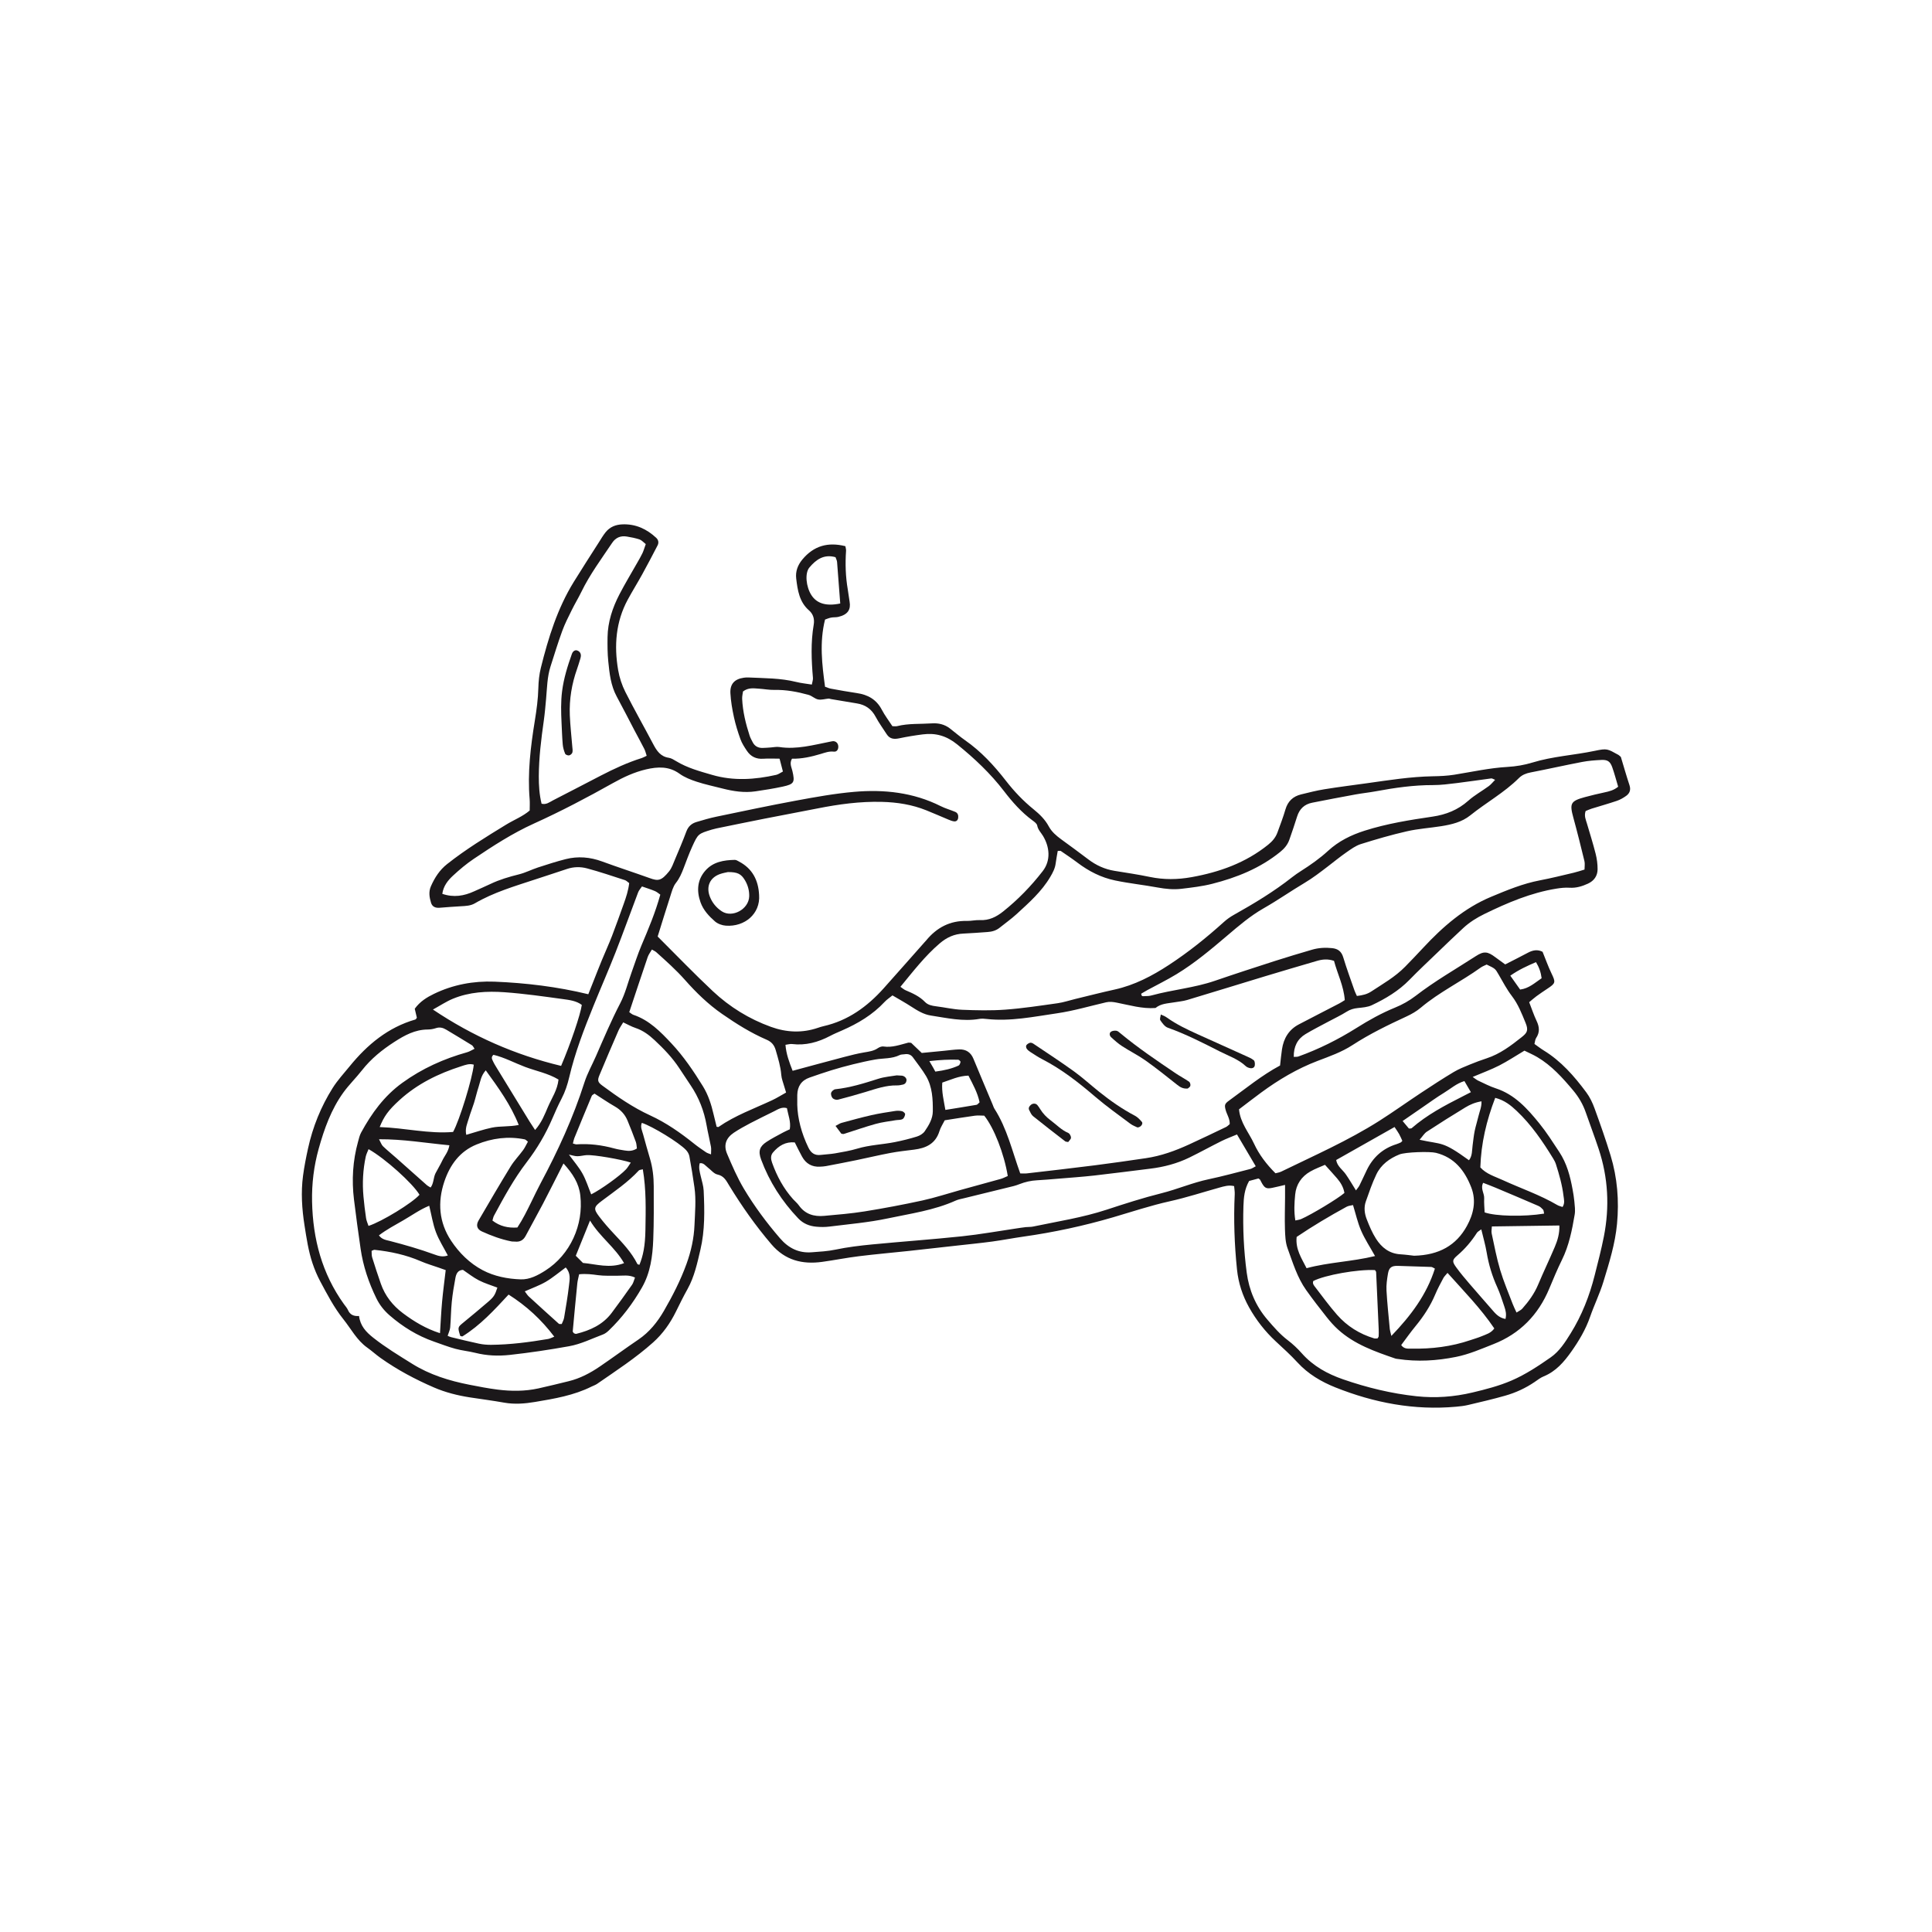 <?xml version="1.0" encoding="UTF-8" standalone="no"?>
<svg
   xmlns:dc="http://purl.org/dc/elements/1.1/"
   xmlns:cc="http://creativecommons.org/ns#"
   xmlns:rdf="http://www.w3.org/1999/02/22-rdf-syntax-ns#"
   xmlns:svg="http://www.w3.org/2000/svg"
   xmlns="http://www.w3.org/2000/svg"
   viewBox="0 0 100 100"
   height="100"
   width="100"
   xml:space="preserve"
   version="1.1"
   id="svg2"><defs
     id="defs6" /><g
     transform="matrix(1.25,0,0,-1.25,0,100)"
     id="g10"><g
       transform="scale(0.1,0.1)"
       id="g12"><path
         id="path14"
         style="fill:#1b181a;fill-opacity:1;fill-rule:nonzero;stroke:none"
         d="m 511.023,308.859 c 0.09,-1.129 0.305,-2.269 0.25,-3.398 -0.492,-10.402 -0.125,-20.77 0.942,-31.137 0.582,-5.625 2.281,-10.793 4.992,-15.66 2.949,-5.285 6.641,-9.992 11.07,-14.113 3.051,-2.832 6.157,-5.629 8.969,-8.699 4.402,-4.793 9.82,-7.989 15.684,-10.332 16.074,-6.418 32.711,-9.582 50.054,-8.008 1.649,0.144 3.309,0.332 4.911,0.711 5.148,1.218 10.312,2.41 15.398,3.863 4.312,1.223 8.391,3.102 12.133,5.644 1.234,0.84 2.445,1.805 3.808,2.356 5.008,2.039 8.379,5.945 11.383,10.187 3.184,4.497 5.992,9.215 7.824,14.504 1.704,4.895 4.008,9.578 5.512,14.528 2.391,7.828 4.852,15.66 5.621,23.902 0.906,9.637 0.141,19.109 -2.664,28.34 -1.996,6.555 -4.285,13.027 -6.629,19.473 -0.847,2.332 -1.953,4.668 -3.422,6.644 -4.988,6.719 -10.464,12.992 -17.695,17.406 -1.258,0.774 -2.422,1.7 -3.777,2.649 0.246,0.922 0.269,1.824 0.691,2.457 1.586,2.359 1.375,4.613 0.195,7.086 -1.144,2.402 -1.98,4.961 -3.07,7.75 1.02,0.843 1.973,1.703 3,2.465 1.477,1.078 2.988,2.101 4.516,3.109 3.484,2.297 3.496,2.648 1.719,6.352 -1.368,2.843 -2.426,5.839 -3.688,8.941 -1.996,1.031 -3.977,0.73 -5.996,-0.348 -3.066,-1.636 -6.176,-3.187 -9.477,-4.879 -1.441,1.043 -2.765,1.989 -4.062,2.961 -3.227,2.434 -4.77,2.629 -8.106,0.473 -8.367,-5.41 -17.027,-10.359 -24.949,-16.473 -2.633,-2.023 -5.492,-3.621 -8.613,-4.89 -5.524,-2.258 -10.746,-5.168 -15.82,-8.364 -7.614,-4.789 -15.625,-8.789 -24.079,-11.832 -0.55,-0.199 -1.203,-0.105 -1.929,-0.16 -0.063,4.281 1.515,7.418 4.883,9.442 3.125,1.879 6.39,3.507 9.601,5.238 2.473,1.332 5.039,2.523 7.418,4.027 1.473,0.934 2.945,1.348 4.633,1.52 1.957,0.215 4.055,0.347 5.793,1.172 5.699,2.699 11.101,5.906 15.598,10.519 3.71,3.817 7.601,7.457 11.441,11.149 3.598,3.461 7.184,6.929 10.852,10.312 2.582,2.383 5.539,4.234 8.691,5.774 9.562,4.668 19.309,8.816 29.883,10.519 1.777,0.285 3.605,0.481 5.394,0.367 2.758,-0.176 5.254,0.598 7.676,1.715 2.465,1.141 3.938,3.192 3.949,5.922 0.012,2.145 -0.281,4.348 -0.808,6.43 -1.067,4.211 -2.379,8.371 -3.606,12.539 -0.469,1.59 -1.238,3.136 -0.535,5.16 0.723,0.285 1.59,0.699 2.5,0.984 3.473,1.086 6.988,2.059 10.438,3.231 1.371,0.465 2.691,1.23 3.875,2.082 1.468,1.066 1.968,2.511 1.339,4.414 -1.308,3.949 -2.441,7.957 -3.566,11.672 -0.508,0.433 -0.73,0.699 -1.012,0.859 -4.593,2.524 -4.64,2.758 -9.797,1.672 -8.578,-1.805 -17.386,-2.258 -25.836,-4.852 -3.296,-1.019 -6.804,-1.597 -10.25,-1.8 -7.472,-0.426 -14.742,-2.055 -22.089,-3.235 -2.934,-0.465 -5.934,-0.597 -8.911,-0.644 -9.136,-0.16 -18.136,-1.602 -27.156,-2.864 -5.902,-0.828 -11.816,-1.558 -17.699,-2.511 -3.266,-0.528 -6.48,-1.352 -9.691,-2.137 -3.313,-0.82 -5.465,-2.828 -6.457,-6.254 -0.93,-3.207 -2.149,-6.332 -3.29,-9.48 -0.757,-2.098 -2.128,-3.704 -3.871,-5.098 -9.332,-7.512 -20.129,-11.348 -31.711,-13.426 -5.781,-1.043 -11.476,-1.109 -17.246,0.086 -4.859,1.016 -9.777,1.734 -14.679,2.531 -4.02,0.661 -7.575,2.286 -10.821,4.746 -3.699,2.817 -7.453,5.555 -11.207,8.29 -2.035,1.488 -3.949,3.113 -5.156,5.355 -1.543,2.875 -3.801,5.059 -6.266,7.059 -4.293,3.472 -8.066,7.441 -11.46,11.808 -4.93,6.348 -10.329,12.211 -16.95,16.82 -2.175,1.52 -4.179,3.278 -6.289,4.895 -2.211,1.699 -4.738,2.27 -7.484,2.086 -4.781,-0.328 -9.621,0.043 -14.34,-1.141 -0.609,-0.152 -1.289,-0.019 -1.969,-0.019 -1.539,2.351 -3.168,4.48 -4.39,6.824 -2.239,4.262 -5.793,6.227 -10.332,6.879 -3.598,0.523 -7.184,1.184 -10.766,1.832 -0.793,0.144 -1.543,0.504 -2.402,0.789 -1.243,9.23 -2.364,18.344 -0.004,27.824 0.683,0.231 1.558,0.629 2.48,0.809 0.969,0.199 2.004,0.07 2.961,0.285 4.074,0.934 5.293,3.109 4.727,6.34 -0.289,1.644 -0.453,3.312 -0.742,4.965 -0.918,5.312 -1.098,10.66 -0.723,16.043 0.047,0.625 -0.172,1.277 -0.274,1.941 -7.175,1.805 -13.078,0.199 -17.832,-5.527 -1.937,-2.34 -2.882,-4.953 -2.531,-7.887 0.578,-4.844 1.301,-9.695 5.293,-13.164 1.828,-1.586 2.336,-3.703 1.953,-5.926 -1.258,-7.351 -0.945,-14.695 -0.316,-22.066 0.066,-0.774 -0.258,-1.586 -0.461,-2.731 -2.285,0.375 -4.414,0.574 -6.461,1.086 -6.496,1.617 -13.133,1.531 -19.738,1.852 -0.66,0.031 -1.332,0 -1.985,-0.102 -3.789,-0.547 -5.738,-2.554 -5.535,-6.41 0.176,-3.328 0.758,-6.66 1.465,-9.93 0.676,-3.093 1.621,-6.148 2.703,-9.132 0.617,-1.7 1.649,-3.27 2.66,-4.79 1.606,-2.41 3.871,-3.496 6.809,-3.281 2.117,0.149 4.254,0.028 6.723,0.028 0.441,-1.692 0.886,-3.403 1.386,-5.321 -1.086,-0.554 -1.886,-1.183 -2.781,-1.386 -8.832,-1.977 -17.656,-2.594 -26.523,-0.012 -5.098,1.484 -10.207,2.855 -14.817,5.64 -0.992,0.598 -2.051,1.278 -3.148,1.446 -3.379,0.504 -4.965,2.855 -6.41,5.597 -3.817,7.247 -7.879,14.364 -11.567,21.672 -1.406,2.797 -2.445,5.918 -2.976,9.024 -1.735,10.14 -1.004,20.039 4.015,29.269 1.91,3.516 4.031,6.918 5.961,10.418 2.172,3.942 4.262,7.938 6.336,11.942 0.602,1.156 0.375,2.3 -0.598,3.195 -3.945,3.641 -8.449,5.746 -13.929,5.539 -2.84,-0.102 -5.192,-1.055 -6.965,-3.242 -1.043,-1.285 -1.883,-2.742 -2.777,-4.149 -3.5,-5.492 -7.047,-10.953 -10.461,-16.5 -6.739,-10.945 -10.5,-23.097 -13.582,-35.472 -0.684,-2.739 -0.977,-5.621 -1.051,-8.453 -0.113,-4.547 -0.731,-9.008 -1.453,-13.473 -1.746,-10.773 -3.071,-21.582 -2.145,-32.539 0.121,-1.5 0.016,-3.012 0.016,-4.664 -2.91,-2.488 -6.508,-3.86 -9.739,-5.836 -8.367,-5.117 -16.718,-10.231 -24.445,-16.336 -3.125,-2.469 -5.133,-5.606 -6.711,-9.176 -1.027,-2.328 -0.636,-4.605 0.047,-6.863 0.481,-1.59 1.766,-2.195 3.508,-2.059 2.961,0.25 5.918,0.453 8.883,0.629 1.992,0.113 3.988,0.172 5.773,1.219 7.817,4.559 16.422,7.062 24.91,9.867 4.403,1.449 8.817,2.867 13.211,4.348 2.77,0.937 5.637,0.965 8.344,0.238 5.273,-1.41 10.453,-3.184 15.652,-4.859 0.582,-0.188 1.063,-0.719 1.766,-1.227 -0.344,-3.035 -1.273,-5.859 -2.285,-8.668 -1.59,-4.402 -3.129,-8.828 -4.817,-13.191 -1.324,-3.422 -2.859,-6.766 -4.257,-10.16 -1.207,-2.938 -2.356,-5.907 -3.528,-8.856 -0.672,-1.695 -1.347,-3.387 -2.043,-5.144 -12.894,3.121 -25.812,4.679 -38.851,5.207 -8.742,0.343 -17.199,-1.246 -25.078,-5.063 -2.875,-1.39 -5.789,-3.156 -7.934,-6.156 0.277,-1.188 0.574,-2.453 0.875,-3.719 -0.211,-0.25 -0.375,-0.664 -0.629,-0.738 -11.281,-3.254 -19.875,-10.379 -27.183,-19.348 -2.422,-2.976 -5.059,-5.82 -7.086,-9.051 -4.829,-7.687 -8.215,-16.058 -10.164,-24.972 -0.825,-3.754 -1.575,-7.543 -2.079,-11.352 -0.902,-6.851 -0.457,-13.683 0.614,-20.515 0.836,-5.313 1.613,-10.622 3.324,-15.715 0.851,-2.524 1.883,-5.012 3.133,-7.356 2.914,-5.453 5.773,-10.968 9.644,-15.808 3.188,-3.981 5.555,-8.668 9.848,-11.723 1.894,-1.34 3.617,-2.93 5.512,-4.277 6.933,-4.926 14.402,-8.895 22.179,-12.258 4.731,-2.043 9.711,-3.289 14.789,-4.086 4.739,-0.738 9.5,-1.332 14.219,-2.18 4.324,-0.769 8.594,-0.429 12.848,0.289 7.996,1.344 16.011,2.684 23.39,6.371 0.743,0.368 1.559,0.625 2.235,1.086 7.933,5.481 16.023,10.735 23.246,17.2 4.027,3.605 7.078,7.941 9.465,12.796 1.543,3.157 3.105,6.297 4.812,9.36 2.805,5.054 3.985,10.648 5.285,16.172 1.907,8.07 1.735,16.312 1.36,24.523 -0.094,1.984 -0.758,3.942 -1.203,5.895 -0.411,1.797 -0.954,3.558 -0.434,5.437 1.586,0.254 2.352,-1.004 3.367,-1.785 1.321,-0.996 2.512,-2.582 3.969,-2.887 2.723,-0.566 3.641,-2.547 4.859,-4.543 5.227,-8.562 10.977,-16.726 17.496,-24.355 5.696,-6.672 12.856,-8.395 21.036,-7.27 5.074,0.7 10.109,1.711 15.191,2.336 6.895,0.852 13.82,1.453 20.73,2.192 6.747,0.726 13.489,1.492 20.231,2.25 4.762,0.531 9.531,1.004 14.281,1.644 4.262,0.574 8.492,1.406 12.754,2.012 12.633,1.777 25.098,4.461 37.328,8.043 7.781,2.277 15.457,4.848 23.395,6.609 6.933,1.539 13.726,3.762 20.582,5.672 1.902,0.527 3.801,1.133 6.054,0.613 m -32.55,73.75 0,0 c 2.3,1.883 4.98,1.864 7.722,2.34 1.785,0.317 3.621,0.449 5.348,0.961 10.785,3.235 21.543,6.578 32.316,9.84 7.133,2.156 14.282,4.258 21.43,6.348 2.242,0.66 4.508,0.925 7.113,0.023 1.395,-5.344 4.036,-10.406 4.45,-16.25 -0.836,-0.512 -1.504,-0.984 -2.223,-1.351 -5.594,-2.911 -11.203,-5.766 -16.789,-8.696 -4.137,-2.164 -6.305,-5.765 -6.992,-10.336 -0.328,-2.129 -0.512,-4.281 -0.793,-6.691 -7.551,-4.039 -14.231,-9.539 -21.211,-14.594 -1.715,-1.238 -1.86,-1.824 -1.317,-3.828 0.516,-1.91 1.77,-3.602 1.684,-5.852 -0.504,-0.394 -0.957,-0.914 -1.527,-1.187 -5.071,-2.43 -10.145,-4.871 -15.258,-7.211 -5.746,-2.637 -11.66,-4.785 -17.938,-5.703 -7.039,-1.035 -14.082,-2.059 -21.14,-2.953 -9.356,-1.184 -18.731,-2.254 -28.098,-3.34 -0.941,-0.113 -1.914,-0.016 -2.781,-0.016 -3.332,9.235 -5.449,18.606 -10.641,26.715 -0.359,0.559 -0.551,1.219 -0.808,1.836 -2.653,6.313 -5.329,12.617 -7.942,18.945 -1.098,2.657 -3.074,3.914 -5.808,3.856 -2.137,-0.055 -4.27,-0.375 -6.407,-0.582 -3.109,-0.297 -6.222,-0.606 -9.175,-0.891 -1.696,1.617 -3.118,2.977 -4.383,4.188 -0.614,0.039 -0.961,0.144 -1.262,0.066 -3.352,-0.859 -6.629,-2.105 -10.215,-1.578 -0.734,0.105 -1.672,-0.246 -2.316,-0.691 -1.715,-1.18 -3.633,-1.414 -5.602,-1.747 -2.762,-0.464 -5.492,-1.152 -8.203,-1.863 -7.137,-1.879 -14.254,-3.816 -21.488,-5.765 -1.399,3.562 -2.66,6.902 -2.965,10.765 1.109,0.141 1.926,0.418 2.699,0.321 5.637,-0.688 10.805,0.738 15.758,3.339 1.609,0.848 3.293,1.551 4.965,2.286 6.59,2.871 12.679,6.492 17.656,11.843 0.879,0.946 1.992,1.668 3.227,2.672 2.687,-1.594 5.289,-3.023 7.777,-4.64 2.535,-1.637 5.125,-3.243 8.086,-3.696 6.68,-1.019 13.34,-2.586 20.183,-1.39 0.961,0.171 1.989,0.066 2.973,-0.043 9.852,-1.079 19.485,0.953 29.117,2.351 6.848,1 13.559,2.988 20.325,4.555 1.476,0.34 2.824,0.168 4.339,-0.125 5.321,-1.035 10.59,-2.637 16.114,-2.231 m -295.317,47.266 c 0.453,3.262 2.324,5.594 4.481,7.582 2.687,2.484 5.515,4.867 8.535,6.898 7.992,5.379 16.09,10.622 24.891,14.61 11.183,5.058 22.05,10.773 32.761,16.785 4.36,2.449 8.903,4.555 13.762,5.68 4.723,1.09 9.406,1.359 13.777,-1.797 2.106,-1.52 4.672,-2.524 7.164,-3.336 3.457,-1.141 7.039,-1.871 10.567,-2.785 4.527,-1.157 9.105,-1.875 13.773,-1.184 3.762,0.551 7.531,1.145 11.246,1.949 4.754,1.036 5.106,1.758 4.008,6.489 -0.363,1.57 -1.297,3.129 -0.172,5.07 4.024,-0.098 8.035,0.801 11.989,1.992 1.738,0.527 3.402,1.164 5.32,0.934 1.281,-0.16 2.004,0.965 1.859,2.343 -0.137,1.29 -1.125,2.122 -2.383,1.977 -0.324,-0.039 -0.644,-0.129 -0.968,-0.187 -6.969,-1.364 -13.868,-3.336 -21.098,-2.215 -1.117,0.172 -2.305,-0.11 -3.461,-0.184 -1.156,-0.07 -2.312,-0.199 -3.469,-0.203 -1.793,-0.02 -3.215,0.719 -4.062,2.375 -0.457,0.895 -0.961,1.777 -1.27,2.723 -1.609,4.949 -2.843,9.98 -3.086,15.207 -0.05,1.121 0.25,2.254 0.352,3.086 2.234,1.687 4.426,1.289 6.558,1.152 2.145,-0.137 4.29,-0.555 6.426,-0.516 4.86,0.102 9.567,-0.777 14.203,-2.07 1.379,-0.387 2.551,-1.625 3.926,-1.883 1.367,-0.262 2.871,0.231 4.317,0.36 0.312,0.027 0.64,-0.149 0.968,-0.2 3.586,-0.601 7.176,-1.218 10.774,-1.8 3.5,-0.559 6.047,-2.321 7.761,-5.559 1.317,-2.504 3.032,-4.785 4.551,-7.176 1.285,-2.019 3.067,-2.164 5.215,-1.711 3.231,0.68 6.492,1.215 9.766,1.629 5.293,0.676 9.797,-0.578 14.211,-4.148 7.168,-5.797 13.761,-12.008 19.386,-19.34 3.442,-4.496 7.192,-8.742 11.789,-12.125 0.782,-0.574 1.817,-1.313 1.969,-2.125 0.336,-1.785 1.551,-2.902 2.403,-4.313 2.73,-4.543 3.343,-10.109 -0.129,-14.589 -4.825,-6.227 -10.254,-11.821 -16.407,-16.719 -2.832,-2.25 -5.816,-3.731 -9.535,-3.547 -1.804,0.086 -3.633,-0.383 -5.445,-0.344 -6.977,0.16 -12.484,-2.734 -16.867,-8.082 -0.211,-0.254 -0.449,-0.492 -0.668,-0.738 -5.641,-6.36 -11.254,-12.738 -16.914,-19.07 -6.817,-7.622 -14.785,-13.387 -24.887,-15.68 -0.805,-0.188 -1.598,-0.434 -2.383,-0.703 -6.523,-2.219 -12.992,-1.914 -19.422,0.41 -9.011,3.258 -17.066,8.223 -24.043,14.754 -7.761,7.273 -15.136,14.961 -22.863,22.652 1.75,5.602 3.441,11.172 5.242,16.707 0.61,1.891 1.121,3.981 2.305,5.473 1.5,1.898 2.383,3.969 3.211,6.152 1.133,2.969 2.215,5.965 3.527,8.848 2.453,5.387 2.516,5.367 8.106,7.086 0.632,0.191 1.273,0.359 1.922,0.492 6.644,1.359 13.281,2.73 19.933,4.043 7.313,1.441 14.641,2.789 21.949,4.238 8.793,1.746 17.621,2.949 26.625,2.719 6.352,-0.16 12.516,-1.121 18.43,-3.504 3.074,-1.23 6.106,-2.574 9.168,-3.848 0.754,-0.312 1.539,-0.632 2.34,-0.726 0.93,-0.106 1.551,0.484 1.68,1.437 0.144,1.094 -0.168,2.051 -1.219,2.496 -1.988,0.836 -4.094,1.407 -6.012,2.372 -11.351,5.695 -23.469,6.992 -35.82,5.921 -8.067,-0.699 -16.082,-2.152 -24.055,-3.625 -11.062,-2.043 -22.07,-4.386 -33.086,-6.675 -2.75,-0.575 -5.461,-1.379 -8.16,-2.184 -1.992,-0.586 -3.41,-1.805 -4.195,-3.91 -1.457,-3.914 -3.098,-7.762 -4.723,-11.606 -0.715,-1.691 -1.316,-3.527 -2.43,-4.914 -3.246,-4 -4.535,-4.074 -8.058,-2.8 -6.543,2.347 -13.157,4.488 -19.68,6.882 -4.98,1.832 -10.012,2.258 -15.117,0.961 -3.84,-0.98 -7.629,-2.199 -11.402,-3.429 -2.672,-0.875 -5.223,-2.2 -7.934,-2.871 -4.035,-1.004 -7.988,-2.157 -11.754,-3.954 -2.238,-1.082 -4.531,-2.031 -6.793,-3.07 -4.187,-1.918 -8.457,-2.656 -13.176,-1.039 m 378.715,-42.293 c -0.457,1.02 -0.769,1.606 -0.984,2.223 -1.586,4.582 -3.274,9.136 -4.672,13.777 -0.746,2.469 -2.207,3.555 -4.602,3.809 -2.836,0.304 -5.633,0.14 -8.367,-0.661 -5.082,-1.496 -10.164,-2.996 -15.211,-4.621 -8.347,-2.687 -16.695,-5.398 -24.992,-8.25 -8.504,-2.921 -17.477,-3.668 -26.094,-6.023 -0.945,-0.262 -1.965,-0.332 -2.945,-0.32 -0.504,0 -1.41,-0.34 -1.434,1.023 0.75,0.441 1.567,0.945 2.41,1.406 4.067,2.211 8.239,4.254 12.192,6.657 7.543,4.582 14.285,10.261 21.004,15.976 4.804,4.086 9.586,8.188 15.125,11.336 5.758,3.277 11.211,7.106 16.914,10.496 3.433,2.043 6.562,4.473 9.719,6.883 2.504,1.926 4.957,3.93 7.543,5.727 1.898,1.32 3.851,2.769 6.003,3.449 6.301,1.984 12.668,3.84 19.106,5.304 4.66,1.067 9.492,1.368 14.23,2.118 4.274,0.687 8.512,1.679 11.985,4.468 6.605,5.309 14.094,9.422 20.156,15.454 1.32,1.32 2.969,1.972 4.844,2.332 7.133,1.378 14.222,2.984 21.359,4.347 2.594,0.5 5.258,0.688 7.899,0.824 2.57,0.133 3.675,-0.586 4.539,-3 0.937,-2.636 1.64,-5.367 2.457,-8.086 -1.809,-1.484 -3.703,-1.929 -5.645,-2.347 -2.742,-0.594 -5.48,-1.227 -8.187,-1.973 -5.887,-1.617 -6.332,-2.597 -4.719,-8.504 1.633,-5.957 3.129,-11.965 4.586,-17.976 0.258,-1.059 0.039,-2.235 0.039,-3.5 -1.598,-0.481 -2.996,-0.965 -4.434,-1.301 -4.668,-1.098 -9.332,-2.27 -14.043,-3.168 -7.05,-1.344 -13.629,-4.066 -20.199,-6.813 -11.105,-4.632 -19.992,-12.371 -28.101,-21.085 -2.473,-2.665 -4.973,-5.274 -7.508,-7.864 -4.176,-4.261 -9.196,-7.078 -14.031,-10.265 -1.7,-1.125 -3.583,-1.575 -5.942,-1.852 m -123.879,60.051 c 0.66,0 1.063,0.125 1.281,-0.02 2.329,-1.593 4.668,-3.156 6.918,-4.855 4.704,-3.543 9.727,-6.125 15.582,-7.352 5.848,-1.218 11.762,-1.828 17.61,-2.91 3.305,-0.605 6.578,-0.926 9.859,-0.531 4.262,0.508 8.567,1.008 12.711,2.058 10.18,2.59 19.82,6.446 28.145,13.192 1.757,1.422 3.09,3 3.816,5.105 1.09,3.16 2.203,6.317 3.184,9.516 0.98,3.195 3.047,5.137 6.238,5.769 6.004,1.196 12.016,2.333 18.039,3.438 2.766,0.5 5.57,0.785 8.336,1.297 7.824,1.453 15.668,2.586 23.66,2.566 3.289,-0.008 6.594,0.438 9.871,0.832 4.762,0.578 9.504,1.309 14.262,1.93 0.375,0.047 0.797,-0.281 1.598,-0.586 -1.024,-1.031 -1.719,-1.937 -2.606,-2.59 -2.812,-2.051 -5.918,-3.758 -8.508,-6.066 -4.281,-3.809 -9.203,-5.754 -14.746,-6.571 -9.492,-1.398 -18.945,-2.898 -28.168,-5.832 -5.652,-1.804 -10.758,-4.328 -15.117,-8.324 -3.457,-3.172 -7.25,-5.832 -11.184,-8.332 -1.253,-0.797 -2.5,-1.64 -3.671,-2.566 -7.59,-5.992 -15.829,-10.949 -24.227,-15.656 -1.437,-0.805 -2.816,-1.786 -4.043,-2.887 -7.168,-6.473 -14.672,-12.5 -22.742,-17.785 -6.985,-4.575 -14.285,-8.41 -22.512,-10.223 -5.492,-1.211 -10.945,-2.609 -16.414,-3.934 -2.414,-0.586 -4.793,-1.398 -7.238,-1.738 -7.211,-1.012 -14.422,-2.125 -21.672,-2.656 -5.918,-0.438 -11.899,-0.293 -17.84,-0.055 -3.617,0.141 -7.207,1.008 -10.82,1.446 -1.692,0.207 -3.375,0.554 -4.547,1.773 -2.281,2.363 -5.125,3.621 -8.035,4.859 -0.696,0.293 -1.285,0.848 -2.153,1.434 5.309,6.441 10.149,12.75 16.254,17.969 2.942,2.515 6.055,3.922 9.856,4.074 3.304,0.133 6.605,0.426 9.914,0.641 1.851,0.117 3.574,0.585 5.062,1.785 2.328,1.875 4.789,3.601 6.989,5.617 5.136,4.723 10.402,9.328 14.019,15.5 1.031,1.754 1.93,3.457 2.188,5.508 0.23,1.757 0.578,3.5 0.851,5.16 m 94.133,-138.285 c 0,-2.258 0.008,-3.743 0,-5.219 -0.027,-4.363 -0.184,-8.723 -0.043,-13.07 0.09,-2.664 0.18,-5.489 1.074,-7.938 2.172,-5.945 4,-12.105 7.723,-17.34 2.703,-3.801 5.559,-7.488 8.453,-11.144 1.438,-1.817 2.992,-3.582 4.699,-5.133 6.828,-6.207 15.305,-9.145 23.774,-12.059 0.308,-0.105 0.652,-0.121 0.98,-0.168 8.11,-1.238 16.153,-0.757 24.172,0.86 5.395,1.086 10.406,3.297 15.484,5.293 10.918,4.3 18.52,12.047 23.071,22.937 1.676,4.008 3.343,8.031 5.261,11.926 2.934,5.937 4.192,12.34 5.282,18.777 0.304,1.77 0.015,3.668 -0.141,5.493 -0.144,1.656 -0.445,3.316 -0.738,4.96 -0.996,5.454 -2.36,10.692 -5.5,15.461 -2.668,4.039 -5.254,8.129 -8.293,11.875 -4.961,6.11 -10.176,11.926 -18,14.477 -2.508,0.812 -4.875,2.07 -7.281,3.184 -0.645,0.293 -1.204,0.793 -2.293,1.531 4.066,1.73 7.644,3.027 11.011,4.746 3.516,1.801 6.828,4.004 10.422,6.144 1.77,-0.875 3.598,-1.656 5.297,-2.656 5.965,-3.519 10.516,-8.601 14.926,-13.859 2.277,-2.731 4.019,-5.715 5.183,-9.078 1.754,-5.059 3.665,-10.059 5.344,-15.141 3.934,-11.852 4.555,-23.961 2.156,-36.191 -1.062,-5.422 -2.472,-10.774 -3.824,-16.129 -2.14,-8.481 -5.301,-16.551 -9.922,-23.989 -2.3,-3.71 -4.691,-7.464 -8.257,-9.949 -5.165,-3.601 -10.422,-7.101 -16.25,-9.613 -5.211,-2.242 -10.645,-3.637 -16.122,-4.941 -7.64,-1.817 -15.39,-2.395 -23.179,-1.563 -10.406,1.109 -20.547,3.582 -30.438,7.004 -6.48,2.242 -12.406,5.484 -17.09,10.773 -1.761,1.985 -3.73,3.848 -5.839,5.446 -3.211,2.445 -5.801,5.453 -8.407,8.496 -4.816,5.605 -7.609,12.203 -8.57,19.457 -1.215,9.133 -1.656,18.355 -1.359,27.59 0.113,3.515 0.425,6.984 2.355,10.379 1.258,0.339 2.664,0.722 3.863,1.039 0.411,-0.305 0.582,-0.379 0.668,-0.512 0.176,-0.266 0.297,-0.566 0.446,-0.852 1.375,-2.617 2.078,-3.031 4.593,-2.523 1.602,0.32 3.188,0.73 5.309,1.219 m -335.613,56.367 c -1.133,-0.539 -2.067,-1.152 -3.086,-1.438 -9.645,-2.703 -18.606,-6.718 -26.824,-12.664 -7.516,-5.437 -12.711,-12.609 -17.059,-20.593 -0.629,-1.153 -0.922,-2.512 -1.277,-3.797 -2.18,-7.856 -2.661,-15.844 -1.68,-23.922 0.828,-6.817 1.762,-13.621 2.75,-20.422 1.043,-7.188 3.34,-13.973 6.519,-20.484 1.352,-2.766 3.176,-5.063 5.473,-7.059 5.461,-4.742 11.496,-8.465 18.309,-10.848 2.972,-1.039 5.914,-2.183 8.937,-3.008 2.703,-0.742 5.531,-0.988 8.254,-1.671 4.715,-1.188 9.418,-1.387 14.262,-0.86 8.226,0.899 16.39,2.129 24.535,3.59 4.965,0.879 9.398,3.141 14.043,4.867 0.902,0.34 1.742,0.992 2.453,1.676 5.438,5.223 9.942,11.188 13.699,17.754 3.524,6.144 4.41,12.957 4.688,19.84 0.297,7.363 0.211,14.75 0.203,22.133 -0.008,3.859 -0.441,7.683 -1.551,11.41 -0.996,3.371 -1.945,6.746 -2.867,10.129 -0.41,1.511 -1.234,3.015 -0.504,4.687 4.383,-1.426 15.391,-8.148 18.285,-11.234 0.649,-0.692 1.223,-1.649 1.395,-2.571 0.785,-4.281 1.488,-8.582 2.097,-12.886 0.735,-5.184 0.231,-10.383 0.024,-15.571 -0.223,-5.585 -1.426,-10.945 -3.32,-16.171 -2.461,-6.793 -5.75,-13.204 -9.344,-19.411 -2.672,-4.621 -6.02,-8.8 -10.543,-11.871 -5.367,-3.632 -10.586,-7.484 -15.942,-11.136 -3.996,-2.731 -8.246,-4.985 -12.984,-6.129 -4.176,-1.012 -8.344,-2.063 -12.543,-2.981 -5.562,-1.219 -11.199,-1.191 -16.809,-0.492 -3.937,0.492 -7.847,1.258 -11.746,2.023 -8.336,1.637 -16.414,4.133 -23.683,8.676 -5.485,3.422 -11.02,6.766 -16.129,10.805 -3,2.379 -5.34,4.875 -5.867,8.988 -2.137,-0.172 -3.7,0.461 -4.559,2.418 -0.394,0.906 -1.105,1.672 -1.687,2.485 -9.082,12.656 -12.875,26.957 -13.2,42.453 -0.152,7.465 0.75,14.734 2.731,21.859 2.297,8.242 5.168,16.305 10.219,23.305 2.336,3.234 5.23,6.043 7.695,9.191 3.758,4.805 8.387,8.531 13.445,11.785 4.235,2.739 8.571,5.102 13.789,5.121 1.149,0.008 2.332,0.215 3.422,0.575 1.582,0.523 2.938,0.152 4.262,-0.641 3.558,-2.129 7.117,-4.273 10.648,-6.449 0.375,-0.235 0.571,-0.762 1.067,-1.461 m 419.097,34.879 c 3.61,-1.707 3.551,-1.739 4.934,-4.11 1.758,-3.023 3.387,-6.171 5.508,-8.929 2.597,-3.383 4.066,-7.219 5.66,-11.086 1.324,-3.203 0.605,-4.184 -1.664,-5.985 -4.422,-3.515 -8.934,-6.914 -14.391,-8.703 -2.355,-0.777 -4.691,-1.636 -6.984,-2.582 -2.293,-0.945 -4.637,-1.859 -6.75,-3.133 -4.547,-2.726 -8.996,-5.625 -13.426,-8.554 -5.812,-3.84 -11.48,-7.914 -17.363,-11.653 -12.914,-8.187 -26.887,-14.336 -40.582,-21 -0.84,-0.406 -1.817,-0.523 -2.395,-0.691 -3.801,3.801 -6.801,7.777 -8.894,12.293 -2.137,4.613 -5.707,8.633 -6.196,14.191 3.11,2.352 6.114,4.688 9.18,6.946 7.242,5.32 14.891,9.863 23.328,13.086 4.926,1.875 9.965,3.629 14.453,6.55 7.114,4.625 14.711,8.309 22.383,11.86 2.086,0.965 4.16,2.148 5.914,3.629 7.664,6.468 16.711,10.793 24.793,16.601 0.793,0.571 1.746,0.895 2.492,1.27 M 519.977,317.07 c -1.016,-0.527 -1.543,-0.937 -2.141,-1.09 -5.77,-1.464 -11.52,-3.05 -17.344,-4.277 -6.668,-1.402 -12.937,-4.133 -19.512,-5.785 -7.714,-1.93 -15.261,-4.367 -22.808,-6.844 -9.938,-3.258 -20.258,-4.84 -30.449,-6.976 -0.961,-0.203 -1.985,-0.11 -2.969,-0.223 -1.313,-0.145 -2.617,-0.363 -3.926,-0.551 -7.523,-1.105 -15.023,-2.465 -22.582,-3.258 -12.344,-1.296 -24.723,-2.164 -37.074,-3.355 -5.102,-0.492 -10.211,-1.106 -15.223,-2.156 -3.277,-0.688 -6.551,-0.852 -9.84,-1.098 -5.336,-0.406 -9.586,1.691 -13.109,5.777 -5.57,6.454 -10.648,13.286 -15.008,20.594 -2.715,4.567 -4.847,9.524 -6.933,14.43 -1.516,3.59 -0.45,6.519 2.796,8.703 2.204,1.469 4.547,2.75 6.891,3.988 3.223,1.692 6.512,3.262 9.774,4.887 1.609,0.797 3.14,1.918 5.316,1.312 0.508,-2.832 1.742,-5.613 1.191,-8.765 -0.961,-0.457 -1.875,-0.832 -2.734,-1.305 -2.316,-1.269 -4.703,-2.457 -6.898,-3.914 -2.762,-1.836 -3.567,-3.715 -2.247,-7.277 3.43,-9.254 8.61,-17.278 15.356,-24.367 2.109,-2.219 4.617,-3.2 7.465,-3.465 1.804,-0.172 3.664,-0.188 5.457,0.043 8.039,1.015 16.168,1.687 24.082,3.367 9.504,2.015 19.23,3.344 28.23,7.402 1.047,0.473 2.219,0.672 3.344,0.946 6.906,1.699 13.816,3.378 20.723,5.082 0.8,0.199 1.582,0.492 2.351,0.785 2.336,0.906 4.731,1.465 7.239,1.59 2.812,0.148 5.613,0.394 8.414,0.628 5.113,0.426 10.234,0.778 15.332,1.344 7.73,0.867 15.437,1.899 23.16,2.836 5.629,0.688 11.062,2.106 16.172,4.594 4.468,2.183 8.832,4.601 13.289,6.82 2.035,1.012 4.183,1.797 6.445,2.754 2.602,-4.414 5.039,-8.555 7.77,-13.176 M 267.398,574.699 c -0.57,-1.578 -0.882,-2.719 -1.375,-3.761 -0.64,-1.352 -1.414,-2.653 -2.152,-3.958 -2.465,-4.359 -5.07,-8.648 -7.375,-13.089 -2.859,-5.532 -4.828,-11.399 -4.922,-17.731 -0.047,-3.347 -0.035,-6.719 0.301,-10.047 0.5,-4.988 1.039,-9.996 3.504,-14.543 2.543,-4.687 4.961,-9.453 7.441,-14.179 1.325,-2.512 2.703,-4.996 3.985,-7.528 0.422,-0.832 0.621,-1.773 0.972,-2.812 -0.882,-0.414 -1.437,-0.754 -2.043,-0.942 -5.863,-1.836 -11.414,-4.414 -16.867,-7.23 -6.629,-3.422 -13.234,-6.891 -19.875,-10.285 -1.433,-0.735 -2.785,-1.899 -4.738,-1.395 -0.914,3.723 -1.164,7.547 -1.149,11.395 0.04,7.73 0.989,15.375 2.071,23.004 0.418,2.976 0.676,5.976 0.945,8.976 0.41,4.5 0.438,9.055 1.824,13.406 1.571,4.942 3.094,9.903 4.868,14.762 1.082,2.973 2.542,5.809 3.941,8.645 1.25,2.551 2.734,4.98 3.976,7.531 3.528,7.242 8.317,13.676 12.766,20.32 1.449,2.168 3.512,3.004 6.02,2.598 1.793,-0.293 3.593,-0.641 5.316,-1.215 0.859,-0.285 1.543,-1.129 2.566,-1.922 M 417.297,313.043 c -1.109,-0.469 -1.961,-0.934 -2.867,-1.191 -5.575,-1.567 -11.16,-3.071 -16.739,-4.61 -5.257,-1.457 -10.461,-3.176 -15.777,-4.34 -7.918,-1.726 -15.891,-3.222 -23.891,-4.515 -5.546,-0.891 -11.168,-1.344 -16.769,-1.852 -4.18,-0.379 -7.863,0.676 -10.473,4.356 -0.672,0.945 -1.609,1.691 -2.386,2.558 -3.95,4.406 -6.7,9.528 -8.688,15.094 -0.531,1.492 -0.711,2.988 0.391,4.273 2.363,2.762 5.195,4.508 9.004,4.137 1.058,-2.078 1.976,-4.035 3.031,-5.922 1.605,-2.886 4.086,-4.301 7.387,-4.121 0.824,0.047 1.66,0.067 2.468,0.227 4.219,0.801 8.434,1.609 12.641,2.476 4.687,0.965 9.348,2.086 14.051,2.973 3.246,0.609 6.531,0.969 9.808,1.375 4.907,0.613 8.895,2.391 10.52,7.68 0.476,1.55 1.426,2.949 2.183,4.472 4.282,0.664 8.356,1.344 12.442,1.899 1.293,0.179 2.625,0.023 3.918,0.023 4.008,-5 8.211,-15.644 9.746,-24.992 m -120.555,20.379 c -0.406,1.644 -0.859,3.398 -1.262,5.156 -0.937,4.094 -2.226,8.082 -4.433,11.656 -3.859,6.254 -7.984,12.34 -13.008,17.707 -4.559,4.868 -9.219,9.645 -15.762,11.844 -0.589,0.199 -1.089,0.692 -1.714,1.106 2.562,7.687 5.058,15.265 7.636,22.816 0.367,1.066 1.106,2.004 1.739,3.109 0.734,-0.437 1.367,-0.691 1.843,-1.125 4.067,-3.668 8.157,-7.289 11.821,-11.429 4.625,-5.231 9.621,-10.102 15.402,-14.11 5.883,-4.082 11.918,-7.867 18.484,-10.695 2.043,-0.887 3.137,-2.25 3.723,-4.309 0.965,-3.367 2.027,-6.703 2.297,-10.253 0.125,-1.622 0.805,-3.215 1.246,-4.813 0.203,-0.754 0.449,-1.492 0.75,-2.477 -2.063,-1.144 -3.875,-2.289 -5.805,-3.195 -7.48,-3.496 -15.308,-6.285 -22.176,-11.055 -0.105,-0.074 -0.324,0.024 -0.781,0.067 m -63.414,-15.188 c 3.871,-4.234 6.399,-8.234 6.969,-13.254 0.695,-6.152 -0.332,-12.207 -2.844,-17.644 -2.519,-5.449 -6.469,-10.156 -11.644,-13.449 -3.09,-1.973 -6.489,-3.766 -10.161,-3.645 -5.468,0.18 -10.984,1.254 -15.82,3.817 -5.301,2.808 -9.672,7.105 -13.023,12.156 -5.047,7.617 -5.684,16 -2.813,24.531 2.321,6.891 6.379,12.516 13.352,15.352 6.429,2.617 13.074,3.496 19.929,2.113 0.403,-0.082 0.739,-0.516 1.325,-0.945 -0.692,-1.235 -1.219,-2.453 -1.981,-3.493 -1.668,-2.289 -3.683,-4.347 -5.16,-6.75 -4.531,-7.394 -8.91,-14.894 -13.285,-22.39 -1.149,-1.965 -0.676,-3.617 1.344,-4.543 3.925,-1.789 7.968,-3.289 12.214,-4.125 0.481,-0.102 0.997,-0.027 1.485,-0.082 2.039,-0.227 3.484,0.539 4.469,2.41 2.336,4.43 4.804,8.781 7.125,13.219 2.777,5.316 5.453,10.699 8.519,16.722 m 96.801,24.258 c 0,2.106 -0.02,3.102 0.004,4.11 0.078,3.574 1.73,6.031 5.105,7.203 2.969,1.023 5.934,2.07 8.934,2.988 2.996,0.922 6.019,1.754 9.058,2.5 3.04,0.742 6.094,1.441 9.172,1.98 3.395,0.602 6.942,0.243 10.164,1.86 0.563,0.285 1.297,0.219 1.95,0.32 1.414,0.238 2.636,-0.082 3.511,-1.301 1.836,-2.57 3.848,-5.031 5.446,-7.75 2.625,-4.48 2.824,-9.586 2.785,-14.593 -0.024,-3.055 -1.656,-5.786 -3.352,-8.25 -0.695,-1.004 -2.019,-1.797 -3.218,-2.172 -2.985,-0.93 -6.04,-1.684 -9.11,-2.297 -5.172,-1.031 -10.492,-1.172 -15.605,-2.715 -2.996,-0.898 -6.114,-1.41 -9.203,-1.957 -1.95,-0.34 -3.942,-0.395 -5.903,-0.641 -2.465,-0.3 -4.008,0.735 -5.109,2.989 -2.899,5.953 -4.504,12.195 -4.629,17.726 m 255.418,-62.461 c -1.129,0.121 -3.414,0.446 -5.711,0.594 -4.547,0.277 -7.746,2.809 -10.059,6.438 -1.597,2.496 -2.773,5.304 -3.855,8.093 -0.918,2.348 -1.227,4.922 -0.356,7.371 1.332,3.77 2.622,7.578 4.348,11.168 1.949,4.067 5.453,6.629 9.563,8.278 2.457,0.984 12.539,1.308 15.125,0.664 7.632,-1.903 11.894,-7.289 14.625,-14.336 2.179,-5.641 0.871,-11.043 -1.782,-15.891 -4.406,-8.066 -11.539,-12.133 -21.898,-12.379 M 203.91,294.594 c 0.235,0.765 0.332,1.437 0.629,1.996 4.117,7.644 8.262,15.262 13.563,22.18 4.269,5.57 7.839,11.597 10.625,18.097 1.187,2.762 2.406,5.524 3.796,8.184 1.493,2.847 2.465,5.836 3.196,8.945 2.379,10.141 6.105,19.809 10,29.418 3.008,7.43 6.242,14.774 9.168,22.231 3.234,8.242 6.215,16.593 9.359,24.871 0.328,0.863 1.02,1.582 1.582,2.429 1.961,-0.687 3.692,-1.218 5.352,-1.918 0.847,-0.351 1.566,-1.019 2.238,-1.48 -2.051,-7.438 -4.914,-14.195 -7.781,-20.965 -1.563,-3.684 -2.77,-7.519 -4.129,-11.277 -1.528,-4.25 -2.606,-8.727 -4.664,-12.688 -3.707,-7.129 -6.824,-14.508 -10.031,-21.855 -1.598,-3.672 -3.61,-7.199 -4.817,-10.989 -4.641,-14.562 -10.973,-28.343 -18.152,-41.765 -1.34,-2.504 -2.543,-5.074 -3.797,-7.625 -1.766,-3.582 -3.504,-7.18 -5.813,-10.672 -3.804,-0.254 -7.187,0.473 -10.324,2.883 m 54.149,82.066 c 1.824,-0.844 3.41,-1.758 5.105,-2.32 3.078,-1.027 5.598,-2.899 7.902,-5.063 3.766,-3.519 7.348,-7.23 10.207,-11.586 1.551,-2.371 3.106,-4.738 4.696,-7.082 3.422,-5.054 5.578,-10.605 6.629,-16.632 0.515,-2.965 1.254,-5.879 1.8,-8.836 0.165,-0.914 0.024,-1.891 0.024,-3.145 -0.883,0.359 -1.531,0.508 -2.043,0.856 -1.645,1.117 -3.293,2.234 -4.844,3.472 -5.719,4.59 -11.672,8.766 -18.351,11.832 -7.114,3.266 -13.536,7.711 -19.813,12.352 -1.855,1.371 -2.058,2.109 -1.152,4.289 2.562,6.172 5.191,12.308 7.859,18.43 0.52,1.199 1.301,2.277 1.981,3.433 m -25.715,-18.023 c -19.117,4.574 -36.582,12.265 -53.074,23.332 3.003,1.644 5.5,3.32 8.218,4.449 6.871,2.855 14.188,3.234 21.446,2.715 8.066,-0.578 16.101,-1.727 24.125,-2.828 2.707,-0.375 5.558,-0.7 7.851,-2.418 -0.527,-3.949 -4.664,-16.141 -8.566,-25.25 m 386.793,-13.231 c 3.886,-1.004 6.441,-3.101 8.863,-5.383 6.113,-5.769 10.805,-12.664 15.172,-19.804 0.433,-0.711 0.836,-1.465 1.09,-2.254 1.375,-4.305 2.617,-8.652 3.152,-13.152 0.172,-1.446 0.664,-2.961 -0.391,-4.602 -0.707,0.254 -1.515,0.414 -2.187,0.812 -7.18,4.215 -15.047,6.868 -22.563,10.317 -3.253,1.496 -6.847,2.508 -9.296,5.265 0.312,10.02 2.543,19.383 6.16,28.801 M 229.512,246.512 c -1.098,-0.426 -1.801,-0.832 -2.551,-0.957 -7.84,-1.325 -15.711,-2.352 -23.672,-2.418 -1.641,-0.004 -3.32,0.133 -4.93,0.472 -3.879,0.813 -7.726,1.774 -11.582,2.704 -0.582,0.14 -1.129,0.441 -1.418,0.558 0.414,1.32 0.965,2.387 1.059,3.492 0.297,3.492 0.301,7.016 0.652,10.504 0.332,3.332 0.887,6.641 1.5,9.922 0.309,1.652 0.93,3.277 3.125,3.391 2.157,-1.446 4.246,-3.137 6.586,-4.336 2.442,-1.258 5.121,-2.039 7.672,-3.016 -0.988,-3.012 -1.398,-3.789 -3.785,-5.851 -3.391,-2.938 -6.859,-5.789 -10.32,-8.637 -2.352,-1.938 -2.375,-1.906 -1.274,-5.516 0.321,-0.066 0.742,-0.297 0.949,-0.172 7.36,4.567 13.176,10.926 19.075,17.293 7.379,-4.675 13.511,-10.3 18.914,-17.433 m -75.645,35.543 c 0.621,0.226 0.934,0.453 1.215,0.425 6.582,-0.707 12.996,-2.062 19.121,-4.718 2.414,-1.055 4.965,-1.778 7.453,-2.657 0.895,-0.312 1.785,-0.632 2.903,-1.027 -0.528,-4.543 -1.114,-8.816 -1.5,-13.101 -0.387,-4.262 -0.579,-8.532 -0.868,-13.02 -5.789,1.852 -10.718,4.797 -15.359,8.289 -4.203,3.156 -7.371,7.145 -9.133,12.18 -1.261,3.617 -2.457,7.25 -3.594,10.914 -0.269,0.879 -0.171,1.871 -0.238,2.715 m 3.352,51.254 c 1.761,4.382 3.543,6.937 8.258,11.218 7.378,6.707 16.105,10.961 25.484,13.957 1.699,0.547 3.391,1.227 5.223,0.661 -0.567,-5.727 -5.903,-23.043 -8.575,-27.86 -10.027,-0.863 -19.89,1.672 -30.39,2.024 m 460.535,-41.153 c 9.457,0.133 18.605,0.266 27.949,0.399 0.11,-3.282 -0.738,-6.153 -1.906,-8.887 -2.219,-5.23 -4.68,-10.348 -6.879,-15.582 -1.582,-3.77 -3.918,-6.977 -6.582,-9.973 -0.582,-0.648 -1.473,-1.008 -2.375,-1.605 -0.633,1.398 -1.172,2.441 -1.582,3.527 -1.774,4.684 -3.758,9.309 -5.188,14.098 -1.472,4.937 -2.425,10.047 -3.519,15.105 -0.195,0.899 0.043,1.899 0.082,2.918 m 1.008,-42.234 c -1.41,-1.977 -3.407,-2.449 -5.188,-3.207 -1.523,-0.641 -3.121,-1.086 -4.683,-1.621 -7.93,-2.707 -16.114,-3.688 -24.442,-3.535 -1.402,0.019 -3.011,-0.254 -4.246,1.476 1.953,2.598 3.86,5.317 5.961,7.867 3.305,4.016 6.117,8.301 8.145,13.129 0.968,2.309 2.168,4.516 3.339,6.727 0.368,0.691 0.981,1.242 1.735,2.168 6.789,-7.598 13.742,-14.66 19.379,-23.004 m -49.387,29.98 c -9.652,-2.347 -19.109,-2.547 -28.352,-5.031 -2.078,4.129 -4.648,7.844 -4.109,12.949 6.641,4.489 13.59,8.618 20.684,12.493 0.82,0.445 1.855,0.5 2.656,0.699 1.129,-3.664 1.914,-7.258 3.348,-10.574 1.496,-3.469 3.617,-6.665 5.773,-10.536 m 1.039,-34.101 c -0.469,0 -0.984,-0.121 -1.43,0.019 -6.004,1.813 -11.187,5.039 -15.332,9.754 -3.183,3.617 -6.027,7.539 -8.972,11.367 -0.563,0.731 -1.313,1.512 -0.879,2.622 4.793,2.484 18.48,4.91 25.551,4.523 0.164,-0.285 0.461,-0.559 0.476,-0.848 0.371,-7.847 0.719,-15.699 1.059,-23.554 0.039,-1 0.043,-2.004 -0.008,-3.004 -0.016,-0.285 -0.289,-0.559 -0.465,-0.879 m -305.633,30.488 c -0.289,0.102 -0.75,0.113 -0.847,0.313 -2.43,4.836 -6.094,8.675 -9.735,12.55 -2.152,2.297 -4.242,4.668 -6.14,7.176 -2.403,3.18 -2.157,3.945 1.125,6.414 5.277,3.981 10.796,7.668 15.336,12.59 0.25,0.281 0.82,0.254 1.656,0.492 1.445,-8.449 1.215,-16.758 1.082,-25.035 -0.106,-6.809 -0.981,-10.824 -2.477,-14.5 M 152.59,292.375 c -0.348,1.078 -0.852,2.125 -1.012,3.23 -0.445,2.977 -0.801,5.965 -1.074,8.961 -0.508,5.532 -0.215,11.032 0.934,16.465 0.23,1.067 0.765,2.067 1.175,3.129 6.778,-3.793 18.305,-14.168 21.094,-18.883 -2.93,-3.359 -15.586,-11.132 -21.117,-12.902 m 87.219,-20.027 c 2.953,0.3 5.363,-0.035 7.824,-0.368 2.597,-0.343 5.262,-0.21 7.898,-0.238 2.391,-0.019 4.848,0.492 7.414,-0.746 -0.476,-1.191 -0.668,-2.191 -1.199,-2.949 -2.777,-3.942 -5.578,-7.863 -8.476,-11.711 -3.696,-4.902 -8.93,-7.238 -14.657,-8.656 -0.277,-0.067 -0.625,0.144 -0.933,0.23 -0.184,0.266 -0.543,0.547 -0.52,0.801 0.606,6.637 1.231,13.281 1.899,19.914 0.117,1.145 0.449,2.266 0.75,3.723 m -18.239,59.746 c -0.972,1.488 -1.632,2.449 -2.238,3.433 -4.527,7.379 -9.047,14.754 -13.559,22.141 -0.605,0.988 -1.226,1.988 -1.703,3.047 -0.312,0.699 -0.836,1.512 0.246,2.512 4.481,-1.051 8.696,-3.348 13.118,-5.016 4.578,-1.723 9.492,-2.617 13.836,-5.227 -0.446,-4.32 -2.801,-7.675 -4.36,-11.296 -1.351,-3.145 -2.578,-6.473 -5.34,-9.594 m 15.657,-5.594 c 0.242,0.938 0.332,1.59 0.574,2.184 2.39,5.859 4.797,11.711 7.242,17.55 0.156,0.379 0.715,0.586 1.141,0.918 2.847,-1.816 5.578,-3.695 8.445,-5.339 2.402,-1.383 4.152,-3.262 5.207,-5.805 1.207,-2.918 2.363,-5.86 3.445,-8.828 0.321,-0.875 0.313,-1.879 0.446,-2.746 -1.77,-1.125 -3.395,-1.09 -5.032,-0.825 -1.465,0.235 -2.937,0.457 -4.371,0.852 -5.133,1.398 -10.336,2.059 -15.652,1.684 -0.305,-0.02 -0.629,0.148 -1.445,0.355 m 338.906,-79.68 c -0.36,1.551 -0.586,2.184 -0.649,2.836 -0.488,5.321 -1.07,10.625 -1.367,15.961 -0.129,2.305 0.223,4.672 0.606,6.969 0.425,2.562 1.527,3.316 4.093,3.242 4.614,-0.137 9.231,-0.265 13.844,-0.445 0.426,-0.02 0.832,-0.371 1.504,-0.692 -3.434,-10.793 -9.875,-19.394 -18.031,-27.871 m 47.262,7.024 c -2.825,0.492 -4.266,2.336 -5.786,4.094 -3.046,3.523 -6.152,7.003 -9.179,10.546 -1.84,2.145 -3.664,4.309 -5.332,6.594 -1.856,2.527 -1.848,3.176 0.343,5.055 3.2,2.726 5.868,5.871 8.137,9.414 0.313,0.484 0.953,0.758 1.793,1.41 0.82,-3.469 1.719,-6.5 2.234,-9.594 0.833,-4.996 2.27,-9.742 4.364,-14.343 1.168,-2.571 2.019,-5.297 2.933,-7.989 0.539,-1.57 0.977,-3.195 0.493,-5.187 m -408.594,80.332 c -3.965,-0.824 -7.653,-0.379 -11.164,-1.117 -3.516,-0.743 -6.934,-1.926 -10.563,-2.965 -0.617,2.648 0.469,4.793 1.106,6.976 0.609,2.094 1.441,4.11 2.086,6.188 0.695,2.238 1.199,4.535 1.933,6.758 0.707,2.117 0.899,4.5 2.946,6.777 5.293,-7.316 10.316,-14.207 13.656,-22.617 m 333.844,-16.504 c 1.992,-2.227 3.55,-3.899 5.039,-5.637 1.515,-1.769 2.656,-3.746 3.011,-6.012 -2.664,-2.316 -13.57,-8.914 -17.902,-10.804 -0.703,-0.309 -1.508,-0.375 -2.414,-0.586 -0.621,3.769 -0.41,7.269 -0.074,10.726 0.406,4.235 2.636,7.469 6.269,9.547 1.985,1.141 4.168,1.91 6.071,2.766 m 39.175,10.379 c 1.243,1.41 1.942,2.64 2.996,3.336 5.262,3.441 10.575,6.804 15.957,10.058 1.926,1.172 4.04,2.086 6.68,2.52 0.098,-2.293 -0.773,-4.117 -1.215,-6.008 -0.488,-2.109 -1.175,-4.176 -1.609,-6.293 -0.399,-1.965 -0.586,-3.969 -0.852,-5.957 -0.281,-2.09 -0.078,-4.309 -1.5,-6.141 -11.222,8.125 -10.898,6.36 -20.457,8.485 m -401.73,-2.285 c -0.465,-2.782 -2.027,-4.387 -2.918,-6.293 -0.844,-1.801 -1.918,-3.5 -2.82,-5.278 -0.93,-1.824 -0.7,-4.14 -2.043,-5.925 -0.707,0.429 -1.164,0.632 -1.524,0.953 -4.211,3.726 -8.402,7.48 -12.613,11.211 -1.856,1.652 -3.797,3.207 -5.586,4.925 -0.621,0.602 -0.906,1.567 -1.641,2.903 10.024,0.054 19.27,-1.559 29.145,-2.496 m -0.652,-45.633 c -2.137,-0.754 -3.852,-0.215 -5.563,0.418 -6.047,2.203 -12.219,3.98 -18.441,5.594 -1.52,0.39 -3.27,0.585 -4.528,2.316 3.188,2.437 6.692,4.273 10.094,6.238 3.52,2.024 6.848,4.446 10.734,6.031 0.938,-3.828 1.496,-7.503 2.762,-10.898 1.254,-3.348 3.231,-6.41 4.942,-9.699 m 392.015,53.195 c 0.832,-1.269 1.422,-2.055 1.895,-2.914 0.523,-0.945 0.937,-1.957 1.332,-2.805 -0.367,-0.406 -0.453,-0.578 -0.59,-0.636 -0.598,-0.27 -1.199,-0.547 -1.82,-0.746 -5.668,-1.766 -9.747,-5.395 -12.332,-10.766 -1.008,-2.094 -1.961,-4.219 -2.997,-6.301 -0.328,-0.656 -0.843,-1.219 -1.461,-2.078 -1.539,2.449 -2.781,4.602 -4.191,6.633 -1.351,1.957 -3.586,3.32 -4.004,5.953 8.047,4.547 15.934,9 24.168,13.66 M 347.926,550.109 c -5.821,-1.23 -9.707,-0.007 -11.942,3.461 -2.222,3.457 -2.789,9.071 -0.847,11.414 2.765,3.329 6.07,5.653 10.832,4.293 0.25,-0.738 0.594,-1.343 0.644,-1.968 0.457,-5.653 0.867,-11.305 1.313,-17.2 M 234.254,275.172 c 2.191,-2.41 1.641,-5.008 1.355,-7.438 -0.515,-4.468 -1.277,-8.91 -2.023,-13.351 -0.152,-0.934 -0.668,-1.797 -0.988,-2.629 -0.559,0.031 -0.996,-0.082 -1.184,0.094 -4.18,3.746 -8.344,7.523 -12.473,11.324 -0.586,0.539 -0.996,1.273 -1.64,2.109 3.078,1.371 6.062,2.407 8.746,3.977 2.812,1.652 5.332,3.816 8.207,5.914 m 1.324,46.726 c 1.34,-0.273 2.395,-0.66 3.457,-0.668 1.305,-0.003 2.606,0.383 3.918,0.461 2.922,0.192 14.285,-1.75 18.242,-3.097 -0.687,-0.977 -1.215,-1.969 -1.953,-2.77 -2.601,-2.789 -10.558,-8.469 -14.445,-10.386 -1.184,2.882 -2.109,5.914 -3.613,8.617 -1.496,2.683 -3.571,5.047 -5.606,7.843 m 403.805,-24.429 c -8.301,-1.36 -20.168,-1.106 -24.633,0.508 -0.074,1.89 -0.281,3.875 -0.187,5.851 0.097,2.063 -1.645,4.008 -0.422,6.391 1.82,-0.711 3.504,-1.332 5.156,-2.031 5.918,-2.489 11.836,-4.985 17.73,-7.543 0.727,-0.313 1.364,-0.926 1.914,-1.524 0.27,-0.285 0.243,-0.851 0.442,-1.652 m -395.07,-2.871 c 4.07,-6.789 10.3,-10.993 14.097,-17.637 -5.937,-2.309 -11.543,-0.414 -17.019,0.082 -1.129,1.129 -2.176,2.176 -2.977,2.973 1.902,4.695 3.75,9.269 5.899,14.582 m 156.695,60.011 c 1.875,-3.668 3.805,-7.109 4.613,-11.046 -0.508,-0.43 -0.836,-0.969 -1.25,-1.04 -4.203,-0.73 -8.418,-1.39 -12.91,-2.117 -0.656,3.918 -1.613,7.543 -1.285,11.321 3.57,1.16 6.699,2.75 10.832,2.882 m 208.051,-6.855 c -1.43,-0.734 -2.45,-1.262 -3.473,-1.781 -7.402,-3.754 -14.734,-7.618 -21.063,-13.137 -0.199,-0.172 -0.621,-0.078 -1.132,-0.133 -0.758,0.906 -1.59,1.899 -2.598,3.11 2.922,2.019 5.637,3.902 8.371,5.773 2.875,1.973 5.699,4.035 8.672,5.848 2.766,1.675 5.25,3.949 8.539,4.914 0.914,-1.567 1.656,-2.832 2.684,-4.594 m 16.32,48.242 c 3.605,2.512 7.019,4.051 10.637,5.602 1.3,-2.137 2.035,-4.25 2.332,-6.66 -2.832,-1.911 -5.235,-4.227 -8.899,-4.692 -1.304,1.852 -2.535,3.59 -4.07,5.75 M 384.832,360.621 c 4.512,0.508 8.211,0.695 11.926,0.567 0.351,-0.012 1,-0.618 0.965,-0.879 -0.071,-0.551 -0.375,-1.336 -0.805,-1.539 -2.828,-1.29 -5.828,-2.004 -9.625,-2.5 -0.145,0.265 -0.449,0.859 -0.777,1.445 -0.399,0.703 -0.809,1.394 -1.684,2.906" /><path
         id="path16"
         style="fill:#1b181a;fill-opacity:1;fill-rule:nonzero;stroke:none"
         d="m 314.328,429.402 c -0.305,6.098 -2.746,10.899 -8.258,13.817 -0.574,0.304 -1.207,0.738 -1.808,0.722 -4.535,-0.089 -8.973,-0.804 -12.164,-4.418 -3.41,-3.855 -3.696,-8.457 -2.02,-13.164 1.145,-3.214 3.465,-5.714 5.953,-7.882 1.16,-1.012 2.946,-1.661 4.496,-1.774 7.809,-0.586 14.371,4.891 13.801,12.699 m -12.937,9.489 c 4.011,0.027 5.511,-0.766 7.07,-3.375 1.219,-2.039 1.84,-4.317 1.769,-6.672 -0.156,-5.336 -6.988,-9.063 -11.355,-6.199 -2.258,1.476 -3.965,3.543 -4.949,6.097 -1.59,4.156 0,7.789 4.082,9.289 1.371,0.5 2.851,0.727 3.383,0.86" /><path
         id="path18"
         style="fill:#1b181a;fill-opacity:1;fill-rule:nonzero;stroke:none"
         d="m 470.996,333.148 c 1.481,0.036 2.418,1.622 1.844,2.286 -0.844,0.98 -1.789,1.992 -2.902,2.57 -5.301,2.781 -10.168,6.211 -14.836,9.941 -3.489,2.789 -6.797,5.825 -10.411,8.438 -5.5,3.965 -11.195,7.676 -16.824,11.465 -0.387,0.257 -0.984,0.472 -1.39,0.351 -0.563,-0.16 -1.161,-0.551 -1.493,-1.023 -0.207,-0.293 -0.101,-1.02 0.125,-1.375 0.356,-0.531 0.891,-0.985 1.43,-1.336 1.672,-1.074 3.332,-2.192 5.094,-3.098 8,-4.121 15.008,-9.621 21.832,-15.465 4.656,-3.984 9.672,-7.547 14.582,-11.222 1.019,-0.762 2.289,-1.192 2.949,-1.532" /><path
         id="path20"
         style="fill:#1b181a;fill-opacity:1;fill-rule:nonzero;stroke:none"
         d="m 491.824,349.262 c 0.242,0.234 0.938,0.601 1.074,1.113 0.133,0.512 -0.117,1.438 -0.515,1.711 -1.77,1.23 -3.703,2.219 -5.485,3.422 -7.835,5.293 -15.679,10.582 -22.98,16.64 -0.504,0.415 -1.059,0.957 -1.641,1.04 -0.746,0.089 -1.703,0 -2.273,-0.422 -0.777,-0.571 -0.539,-1.664 0.062,-2.223 1.442,-1.344 2.946,-2.676 4.59,-3.742 3.199,-2.078 6.649,-3.781 9.75,-5.981 4.461,-3.168 8.731,-6.601 13.028,-10 1.222,-0.965 2.425,-1.73 4.39,-1.558" /><path
         id="path22"
         style="fill:#1b181a;fill-opacity:1;fill-rule:nonzero;stroke:none"
         d="m 480.66,379.879 c -0.086,-0.801 -0.531,-1.852 -0.191,-2.352 0.82,-1.191 1.832,-2.629 3.078,-3.074 7.476,-2.652 14.516,-6.265 21.566,-9.848 3.657,-1.851 7.629,-3.171 10.731,-6.074 0.453,-0.433 1.144,-0.691 1.769,-0.816 0.867,-0.188 1.778,0.133 1.953,1.051 0.137,0.711 0.039,1.851 -0.41,2.214 -1.004,0.813 -2.269,1.305 -3.465,1.852 -6.613,2.988 -13.238,5.953 -19.851,8.949 -4.363,1.973 -8.676,4.035 -12.61,6.832 -0.781,0.559 -1.582,0.907 -2.496,1.266 0,0.004 -0.074,0 -0.074,0" /><path
         id="path24"
         style="fill:#1b181a;fill-opacity:1;fill-rule:nonzero;stroke:none"
         d="m 442.32,327.109 c 0.371,0.539 1.137,1.161 1.157,1.801 0.011,0.664 -0.555,1.711 -1.133,1.957 -2.821,1.199 -4.875,3.422 -7.266,5.199 -1.762,1.313 -3.238,2.844 -4.387,4.719 -0.347,0.567 -0.718,1.133 -1.152,1.633 -0.648,0.758 -1.855,0.793 -2.68,0.078 -0.66,-0.57 -1.14,-1.297 -0.679,-2.187 0.453,-0.887 0.871,-1.911 1.601,-2.496 4.383,-3.54 8.848,-6.973 13.301,-10.415 0.234,-0.179 0.629,-0.156 1.238,-0.289" /><path
         id="path26"
         style="fill:#1b181a;fill-opacity:1;fill-rule:nonzero;stroke:none"
         d="m 232.523,500.727 c 0.153,-3.012 0.235,-6.02 0.497,-9.024 0.113,-1.297 0.5,-2.609 1.003,-3.816 0.172,-0.41 1.114,-0.766 1.629,-0.676 0.52,0.086 1.207,0.672 1.352,1.176 0.211,0.754 0.039,1.625 -0.027,2.437 -0.344,4.336 -0.852,8.656 -1.028,12.996 -0.265,6.586 0.801,12.996 3.012,19.211 0.445,1.258 0.824,2.535 1.215,3.813 0.148,0.48 0.316,0.969 0.347,1.461 0.071,1.113 -0.429,1.929 -1.476,2.328 -0.875,0.336 -1.817,-0.219 -2.242,-1.41 -1.793,-5.039 -3.379,-10.114 -4.059,-15.481 -0.551,-4.359 -0.43,-8.676 -0.223,-13.015" /><path
         id="path28"
         style="fill:#1b181a;fill-opacity:1;fill-rule:nonzero;stroke:none"
         d="m 371.316,354.715 c -2.136,-0.379 -4.992,-0.57 -7.64,-1.418 -5.844,-1.863 -11.66,-3.68 -17.789,-4.332 -0.649,-0.067 -1.547,-0.848 -1.727,-1.473 -0.191,-0.652 0.141,-1.722 0.625,-2.23 0.469,-0.481 1.512,-0.793 2.168,-0.625 3.832,0.972 7.633,2.054 11.422,3.195 4.273,1.289 8.492,2.824 13.055,2.723 0.812,-0.012 1.644,0.152 2.445,0.34 0.891,0.199 1.414,0.851 1.492,1.765 0.082,0.903 -0.844,1.809 -1.91,1.93 -0.492,0.055 -0.988,0.058 -2.141,0.125" /><path
         id="path30"
         style="fill:#1b181a;fill-opacity:1;fill-rule:nonzero;stroke:none"
         d="m 345.973,333.777 c 1.086,-1.453 1.765,-2.359 2.41,-3.218 0.394,-0.043 0.75,-0.192 1.027,-0.098 4.403,1.379 8.754,2.918 13.195,4.152 2.68,0.746 5.489,1.047 8.239,1.528 0.965,0.164 2.058,0.031 2.875,0.464 0.578,0.301 1,1.293 1.078,2.016 0.043,0.391 -0.746,1.129 -1.266,1.246 -0.937,0.223 -1.98,0.246 -2.937,0.094 -3.246,-0.5 -6.508,-0.992 -9.719,-1.719 -4.164,-0.945 -8.285,-2.082 -12.41,-3.207 -0.754,-0.207 -1.418,-0.707 -2.492,-1.258" /></g></g></svg>